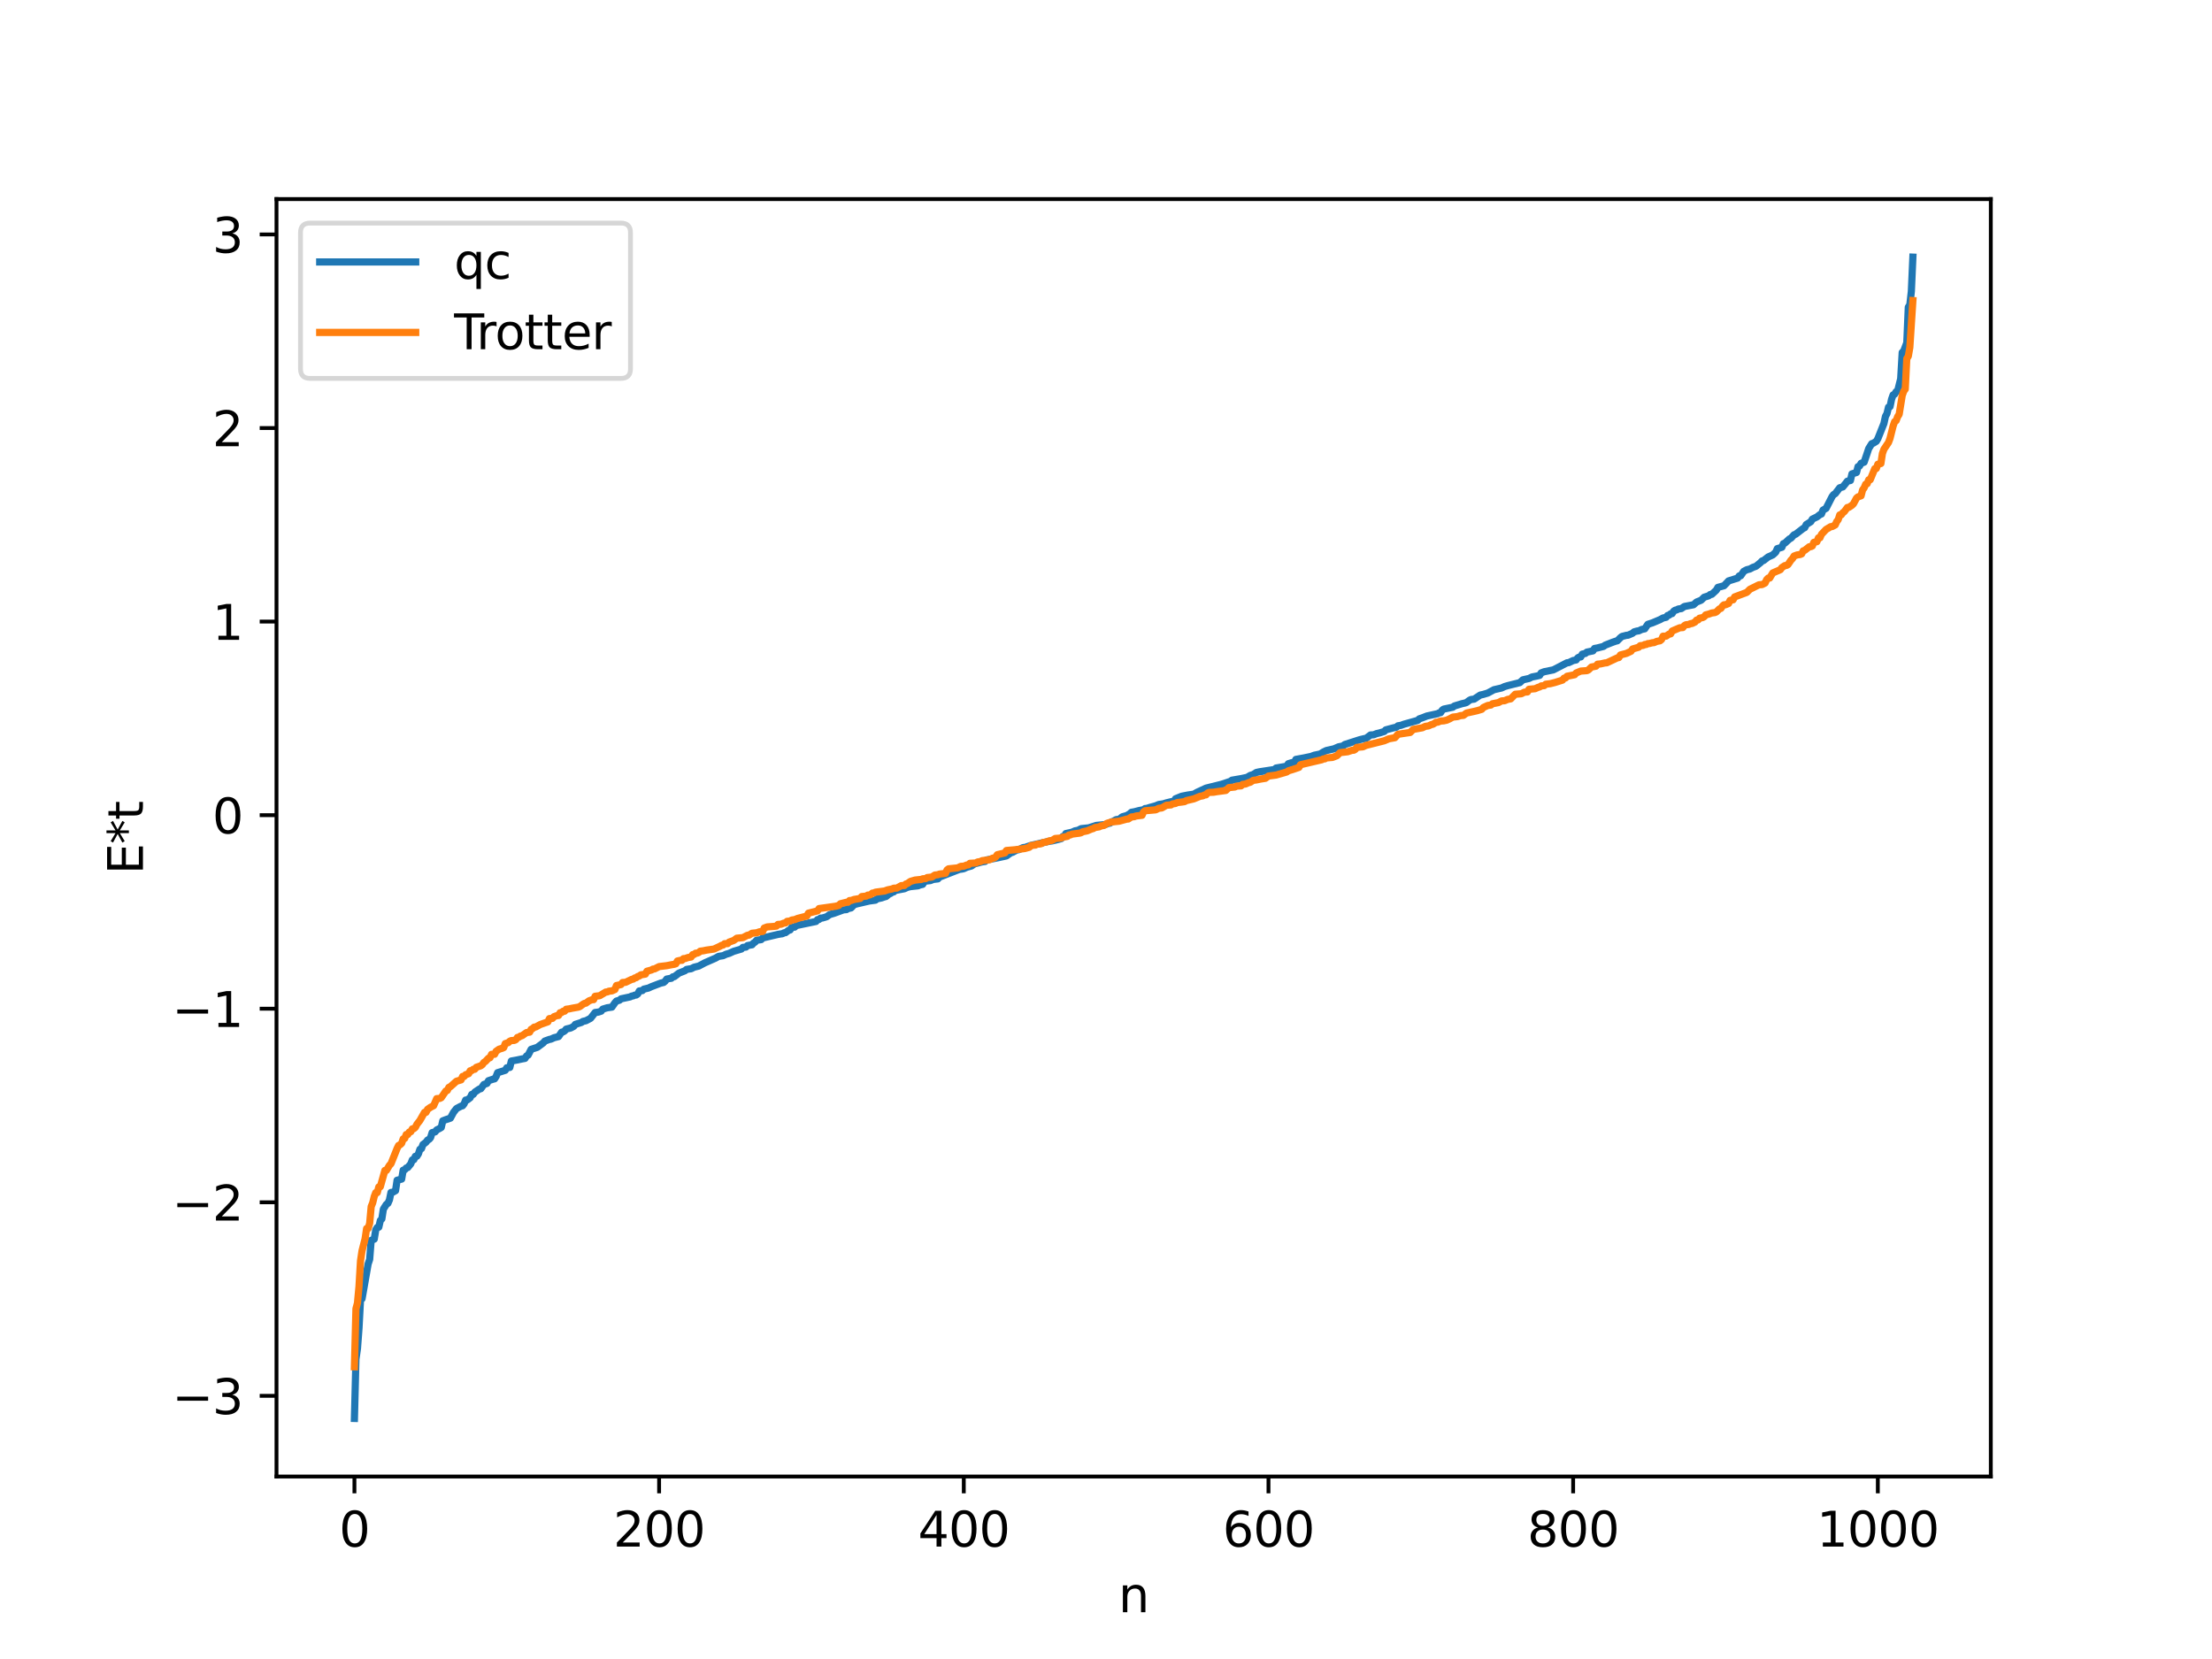 <?xml version="1.0" encoding="utf-8" standalone="no"?>
<!DOCTYPE svg PUBLIC "-//W3C//DTD SVG 1.1//EN"
  "http://www.w3.org/Graphics/SVG/1.1/DTD/svg11.dtd">
<svg xmlns:xlink="http://www.w3.org/1999/xlink" width="460.8pt" height="345.6pt" viewBox="0 0 460.8 345.6" xmlns="http://www.w3.org/2000/svg" version="1.1">
 <defs>
  <style type="text/css">*{stroke-linejoin: round; stroke-linecap: butt}</style>
 </defs>
 <g id="figure_1">
  <g id="patch_1">
   <path d="M 0 345.6 
L 460.8 345.6 
L 460.8 0 
L 0 0 
z
" style="fill: #ffffff"/>
  </g>
  <g id="axes_1">
   <g id="patch_2">
    <path d="M 57.6 307.584 
L 414.72 307.584 
L 414.72 41.472 
L 57.6 41.472 
z
" style="fill: #ffffff"/>
   </g>
   <g id="matplotlib.axis_1">
    <g id="xtick_1">
     <g id="line2d_1">
      <defs>
       <path id="m9c51cc989c" d="M 0 0 
L 0 3.5 
" style="stroke: #000000; stroke-width: 0.8"/>
      </defs>
      <g>
       <use xlink:href="#m9c51cc989c" x="73.833" y="307.584" style="stroke: #000000; stroke-width: 0.8"/>
      </g>
     </g>
     <g id="text_1">
      <!-- 0 -->
      <g transform="translate(70.651 322.182) scale(0.1 -0.1)">
       <defs>
        <path id="DejaVuSans-30" d="M 2034 4250 
Q 1547 4250 1301 3770 
Q 1056 3291 1056 2328 
Q 1056 1369 1301 889 
Q 1547 409 2034 409 
Q 2525 409 2770 889 
Q 3016 1369 3016 2328 
Q 3016 3291 2770 3770 
Q 2525 4250 2034 4250 
z
M 2034 4750 
Q 2819 4750 3233 4129 
Q 3647 3509 3647 2328 
Q 3647 1150 3233 529 
Q 2819 -91 2034 -91 
Q 1250 -91 836 529 
Q 422 1150 422 2328 
Q 422 3509 836 4129 
Q 1250 4750 2034 4750 
z
" transform="scale(0.016)"/>
       </defs>
       <use xlink:href="#DejaVuSans-30"/>
      </g>
     </g>
    </g>
    <g id="xtick_2">
     <g id="line2d_2">
      <g>
       <use xlink:href="#m9c51cc989c" x="137.304" y="307.584" style="stroke: #000000; stroke-width: 0.8"/>
      </g>
     </g>
     <g id="text_2">
      <!-- 200 -->
      <g transform="translate(127.76 322.182) scale(0.1 -0.1)">
       <defs>
        <path id="DejaVuSans-32" d="M 1228 531 
L 3431 531 
L 3431 0 
L 469 0 
L 469 531 
Q 828 903 1448 1529 
Q 2069 2156 2228 2338 
Q 2531 2678 2651 2914 
Q 2772 3150 2772 3378 
Q 2772 3750 2511 3984 
Q 2250 4219 1831 4219 
Q 1534 4219 1204 4116 
Q 875 4013 500 3803 
L 500 4441 
Q 881 4594 1212 4672 
Q 1544 4750 1819 4750 
Q 2544 4750 2975 4387 
Q 3406 4025 3406 3419 
Q 3406 3131 3298 2873 
Q 3191 2616 2906 2266 
Q 2828 2175 2409 1742 
Q 1991 1309 1228 531 
z
" transform="scale(0.016)"/>
       </defs>
       <use xlink:href="#DejaVuSans-32"/>
       <use xlink:href="#DejaVuSans-30" x="63.623"/>
       <use xlink:href="#DejaVuSans-30" x="127.246"/>
      </g>
     </g>
    </g>
    <g id="xtick_3">
     <g id="line2d_3">
      <g>
       <use xlink:href="#m9c51cc989c" x="200.775" y="307.584" style="stroke: #000000; stroke-width: 0.8"/>
      </g>
     </g>
     <g id="text_3">
      <!-- 400 -->
      <g transform="translate(191.231 322.182) scale(0.1 -0.1)">
       <defs>
        <path id="DejaVuSans-34" d="M 2419 4116 
L 825 1625 
L 2419 1625 
L 2419 4116 
z
M 2253 4666 
L 3047 4666 
L 3047 1625 
L 3713 1625 
L 3713 1100 
L 3047 1100 
L 3047 0 
L 2419 0 
L 2419 1100 
L 313 1100 
L 313 1709 
L 2253 4666 
z
" transform="scale(0.016)"/>
       </defs>
       <use xlink:href="#DejaVuSans-34"/>
       <use xlink:href="#DejaVuSans-30" x="63.623"/>
       <use xlink:href="#DejaVuSans-30" x="127.246"/>
      </g>
     </g>
    </g>
    <g id="xtick_4">
     <g id="line2d_4">
      <g>
       <use xlink:href="#m9c51cc989c" x="264.246" y="307.584" style="stroke: #000000; stroke-width: 0.8"/>
      </g>
     </g>
     <g id="text_4">
      <!-- 600 -->
      <g transform="translate(254.702 322.182) scale(0.1 -0.1)">
       <defs>
        <path id="DejaVuSans-36" d="M 2113 2584 
Q 1688 2584 1439 2293 
Q 1191 2003 1191 1497 
Q 1191 994 1439 701 
Q 1688 409 2113 409 
Q 2538 409 2786 701 
Q 3034 994 3034 1497 
Q 3034 2003 2786 2293 
Q 2538 2584 2113 2584 
z
M 3366 4563 
L 3366 3988 
Q 3128 4100 2886 4159 
Q 2644 4219 2406 4219 
Q 1781 4219 1451 3797 
Q 1122 3375 1075 2522 
Q 1259 2794 1537 2939 
Q 1816 3084 2150 3084 
Q 2853 3084 3261 2657 
Q 3669 2231 3669 1497 
Q 3669 778 3244 343 
Q 2819 -91 2113 -91 
Q 1303 -91 875 529 
Q 447 1150 447 2328 
Q 447 3434 972 4092 
Q 1497 4750 2381 4750 
Q 2619 4750 2861 4703 
Q 3103 4656 3366 4563 
z
" transform="scale(0.016)"/>
       </defs>
       <use xlink:href="#DejaVuSans-36"/>
       <use xlink:href="#DejaVuSans-30" x="63.623"/>
       <use xlink:href="#DejaVuSans-30" x="127.246"/>
      </g>
     </g>
    </g>
    <g id="xtick_5">
     <g id="line2d_5">
      <g>
       <use xlink:href="#m9c51cc989c" x="327.717" y="307.584" style="stroke: #000000; stroke-width: 0.8"/>
      </g>
     </g>
     <g id="text_5">
      <!-- 800 -->
      <g transform="translate(318.173 322.182) scale(0.1 -0.1)">
       <defs>
        <path id="DejaVuSans-38" d="M 2034 2216 
Q 1584 2216 1326 1975 
Q 1069 1734 1069 1313 
Q 1069 891 1326 650 
Q 1584 409 2034 409 
Q 2484 409 2743 651 
Q 3003 894 3003 1313 
Q 3003 1734 2745 1975 
Q 2488 2216 2034 2216 
z
M 1403 2484 
Q 997 2584 770 2862 
Q 544 3141 544 3541 
Q 544 4100 942 4425 
Q 1341 4750 2034 4750 
Q 2731 4750 3128 4425 
Q 3525 4100 3525 3541 
Q 3525 3141 3298 2862 
Q 3072 2584 2669 2484 
Q 3125 2378 3379 2068 
Q 3634 1759 3634 1313 
Q 3634 634 3220 271 
Q 2806 -91 2034 -91 
Q 1263 -91 848 271 
Q 434 634 434 1313 
Q 434 1759 690 2068 
Q 947 2378 1403 2484 
z
M 1172 3481 
Q 1172 3119 1398 2916 
Q 1625 2713 2034 2713 
Q 2441 2713 2670 2916 
Q 2900 3119 2900 3481 
Q 2900 3844 2670 4047 
Q 2441 4250 2034 4250 
Q 1625 4250 1398 4047 
Q 1172 3844 1172 3481 
z
" transform="scale(0.016)"/>
       </defs>
       <use xlink:href="#DejaVuSans-38"/>
       <use xlink:href="#DejaVuSans-30" x="63.623"/>
       <use xlink:href="#DejaVuSans-30" x="127.246"/>
      </g>
     </g>
    </g>
    <g id="xtick_6">
     <g id="line2d_6">
      <g>
       <use xlink:href="#m9c51cc989c" x="391.188" y="307.584" style="stroke: #000000; stroke-width: 0.8"/>
      </g>
     </g>
     <g id="text_6">
      <!-- 1000 -->
      <g transform="translate(378.463 322.182) scale(0.1 -0.1)">
       <defs>
        <path id="DejaVuSans-31" d="M 794 531 
L 1825 531 
L 1825 4091 
L 703 3866 
L 703 4441 
L 1819 4666 
L 2450 4666 
L 2450 531 
L 3481 531 
L 3481 0 
L 794 0 
L 794 531 
z
" transform="scale(0.016)"/>
       </defs>
       <use xlink:href="#DejaVuSans-31"/>
       <use xlink:href="#DejaVuSans-30" x="63.623"/>
       <use xlink:href="#DejaVuSans-30" x="127.246"/>
       <use xlink:href="#DejaVuSans-30" x="190.869"/>
      </g>
     </g>
    </g>
    <g id="text_7">
     <!-- n -->
     <g transform="translate(232.991 335.861) scale(0.1 -0.1)">
      <defs>
       <path id="DejaVuSans-6e" d="M 3513 2113 
L 3513 0 
L 2938 0 
L 2938 2094 
Q 2938 2591 2744 2837 
Q 2550 3084 2163 3084 
Q 1697 3084 1428 2787 
Q 1159 2491 1159 1978 
L 1159 0 
L 581 0 
L 581 3500 
L 1159 3500 
L 1159 2956 
Q 1366 3272 1645 3428 
Q 1925 3584 2291 3584 
Q 2894 3584 3203 3211 
Q 3513 2838 3513 2113 
z
" transform="scale(0.016)"/>
      </defs>
      <use xlink:href="#DejaVuSans-6e"/>
     </g>
    </g>
   </g>
   <g id="matplotlib.axis_2">
    <g id="ytick_1">
     <g id="line2d_7">
      <defs>
       <path id="m354bdd4f07" d="M 0 0 
L -3.5 0 
" style="stroke: #000000; stroke-width: 0.8"/>
      </defs>
      <g>
       <use xlink:href="#m354bdd4f07" x="57.6" y="290.781" style="stroke: #000000; stroke-width: 0.8"/>
      </g>
     </g>
     <g id="text_8">
      <!-- −3 -->
      <g transform="translate(35.858 294.58) scale(0.1 -0.1)">
       <defs>
        <path id="DejaVuSans-2212" d="M 678 2272 
L 4684 2272 
L 4684 1741 
L 678 1741 
L 678 2272 
z
" transform="scale(0.016)"/>
        <path id="DejaVuSans-33" d="M 2597 2516 
Q 3050 2419 3304 2112 
Q 3559 1806 3559 1356 
Q 3559 666 3084 287 
Q 2609 -91 1734 -91 
Q 1441 -91 1130 -33 
Q 819 25 488 141 
L 488 750 
Q 750 597 1062 519 
Q 1375 441 1716 441 
Q 2309 441 2620 675 
Q 2931 909 2931 1356 
Q 2931 1769 2642 2001 
Q 2353 2234 1838 2234 
L 1294 2234 
L 1294 2753 
L 1863 2753 
Q 2328 2753 2575 2939 
Q 2822 3125 2822 3475 
Q 2822 3834 2567 4026 
Q 2313 4219 1838 4219 
Q 1578 4219 1281 4162 
Q 984 4106 628 3988 
L 628 4550 
Q 988 4650 1302 4700 
Q 1616 4750 1894 4750 
Q 2613 4750 3031 4423 
Q 3450 4097 3450 3541 
Q 3450 3153 3228 2886 
Q 3006 2619 2597 2516 
z
" transform="scale(0.016)"/>
       </defs>
       <use xlink:href="#DejaVuSans-2212"/>
       <use xlink:href="#DejaVuSans-33" x="83.789"/>
      </g>
     </g>
    </g>
    <g id="ytick_2">
     <g id="line2d_8">
      <g>
       <use xlink:href="#m354bdd4f07" x="57.6" y="250.457" style="stroke: #000000; stroke-width: 0.8"/>
      </g>
     </g>
     <g id="text_9">
      <!-- −2 -->
      <g transform="translate(35.858 254.257) scale(0.1 -0.1)">
       <use xlink:href="#DejaVuSans-2212"/>
       <use xlink:href="#DejaVuSans-32" x="83.789"/>
      </g>
     </g>
    </g>
    <g id="ytick_3">
     <g id="line2d_9">
      <g>
       <use xlink:href="#m354bdd4f07" x="57.6" y="210.134" style="stroke: #000000; stroke-width: 0.8"/>
      </g>
     </g>
     <g id="text_10">
      <!-- −1 -->
      <g transform="translate(35.858 213.933) scale(0.1 -0.1)">
       <use xlink:href="#DejaVuSans-2212"/>
       <use xlink:href="#DejaVuSans-31" x="83.789"/>
      </g>
     </g>
    </g>
    <g id="ytick_4">
     <g id="line2d_10">
      <g>
       <use xlink:href="#m354bdd4f07" x="57.6" y="169.81" style="stroke: #000000; stroke-width: 0.8"/>
      </g>
     </g>
     <g id="text_11">
      <!-- 0 -->
      <g transform="translate(44.237 173.61) scale(0.1 -0.1)">
       <use xlink:href="#DejaVuSans-30"/>
      </g>
     </g>
    </g>
    <g id="ytick_5">
     <g id="line2d_11">
      <g>
       <use xlink:href="#m354bdd4f07" x="57.6" y="129.487" style="stroke: #000000; stroke-width: 0.8"/>
      </g>
     </g>
     <g id="text_12">
      <!-- 1 -->
      <g transform="translate(44.237 133.286) scale(0.1 -0.1)">
       <use xlink:href="#DejaVuSans-31"/>
      </g>
     </g>
    </g>
    <g id="ytick_6">
     <g id="line2d_12">
      <g>
       <use xlink:href="#m354bdd4f07" x="57.6" y="89.163" style="stroke: #000000; stroke-width: 0.8"/>
      </g>
     </g>
     <g id="text_13">
      <!-- 2 -->
      <g transform="translate(44.237 92.962) scale(0.1 -0.1)">
       <use xlink:href="#DejaVuSans-32"/>
      </g>
     </g>
    </g>
    <g id="ytick_7">
     <g id="line2d_13">
      <g>
       <use xlink:href="#m354bdd4f07" x="57.6" y="48.84" style="stroke: #000000; stroke-width: 0.8"/>
      </g>
     </g>
     <g id="text_14">
      <!-- 3 -->
      <g transform="translate(44.237 52.639) scale(0.1 -0.1)">
       <use xlink:href="#DejaVuSans-33"/>
      </g>
     </g>
    </g>
    <g id="text_15">
     <!-- E*t -->
     <g transform="translate(29.778 182.148) rotate(-90) scale(0.1 -0.1)">
      <defs>
       <path id="DejaVuSans-45" d="M 628 4666 
L 3578 4666 
L 3578 4134 
L 1259 4134 
L 1259 2753 
L 3481 2753 
L 3481 2222 
L 1259 2222 
L 1259 531 
L 3634 531 
L 3634 0 
L 628 0 
L 628 4666 
z
" transform="scale(0.016)"/>
       <path id="DejaVuSans-2a" d="M 3009 3897 
L 1888 3291 
L 3009 2681 
L 2828 2375 
L 1778 3009 
L 1778 1831 
L 1422 1831 
L 1422 3009 
L 372 2375 
L 191 2681 
L 1313 3291 
L 191 3897 
L 372 4206 
L 1422 3572 
L 1422 4750 
L 1778 4750 
L 1778 3572 
L 2828 4206 
L 3009 3897 
z
" transform="scale(0.016)"/>
       <path id="DejaVuSans-74" d="M 1172 4494 
L 1172 3500 
L 2356 3500 
L 2356 3053 
L 1172 3053 
L 1172 1153 
Q 1172 725 1289 603 
Q 1406 481 1766 481 
L 2356 481 
L 2356 0 
L 1766 0 
Q 1100 0 847 248 
Q 594 497 594 1153 
L 594 3053 
L 172 3053 
L 172 3500 
L 594 3500 
L 594 4494 
L 1172 4494 
z
" transform="scale(0.016)"/>
      </defs>
      <use xlink:href="#DejaVuSans-45"/>
      <use xlink:href="#DejaVuSans-2a" x="63.184"/>
      <use xlink:href="#DejaVuSans-74" x="113.184"/>
     </g>
    </g>
   </g>
   <g id="line2d_14">
    <path d="M 73.833 295.488 
L 74.15 283.119 
L 74.467 280.918 
L 74.785 276.686 
L 75.102 270.723 
L 75.42 270.558 
L 76.689 263.304 
L 77.006 262.361 
L 77.324 258.387 
L 77.958 258.142 
L 78.276 256.203 
L 78.593 255.693 
L 78.91 255.643 
L 79.228 254.258 
L 79.545 253.929 
L 79.862 251.882 
L 80.497 250.882 
L 80.815 250.674 
L 81.132 249.938 
L 81.449 248.405 
L 81.767 248.394 
L 82.401 248.038 
L 82.719 245.868 
L 83.671 245.627 
L 83.988 243.767 
L 84.305 243.689 
L 84.623 243.32 
L 84.94 243.22 
L 85.575 242.452 
L 85.892 241.626 
L 86.21 241.582 
L 86.527 240.874 
L 86.844 240.861 
L 87.162 240.371 
L 87.479 239.416 
L 87.796 239.283 
L 88.114 238.424 
L 88.748 237.948 
L 89.066 237.507 
L 89.383 237.35 
L 89.7 236.981 
L 90.018 235.944 
L 90.653 235.788 
L 90.97 235.383 
L 91.605 235.059 
L 91.922 234.871 
L 92.239 233.489 
L 92.874 233.247 
L 93.826 232.929 
L 94.461 231.747 
L 95.096 230.93 
L 96.048 230.43 
L 96.365 230.352 
L 96.682 229.951 
L 97 229.161 
L 97.317 229.151 
L 97.952 228.669 
L 98.269 227.994 
L 98.586 227.975 
L 98.904 227.515 
L 99.856 226.87 
L 100.173 226.792 
L 100.808 225.912 
L 101.443 225.698 
L 101.76 225.132 
L 102.712 224.814 
L 103.029 224.745 
L 103.347 224.259 
L 103.664 223.455 
L 104.299 223.265 
L 105.251 222.969 
L 105.568 222.437 
L 106.203 222.367 
L 106.52 221.031 
L 107.472 220.862 
L 108.742 220.598 
L 109.377 220.48 
L 109.694 219.968 
L 110.011 219.81 
L 110.646 218.596 
L 111.281 218.389 
L 111.915 218.185 
L 113.185 217.244 
L 113.502 216.874 
L 114.454 216.526 
L 114.772 216.472 
L 115.406 216.181 
L 116.358 215.937 
L 116.993 215.025 
L 117.31 214.96 
L 117.628 214.762 
L 117.945 214.38 
L 118.897 214.142 
L 119.532 213.807 
L 119.849 213.397 
L 121.119 212.995 
L 121.436 212.779 
L 122.071 212.632 
L 122.705 212.3 
L 123.023 212.136 
L 123.975 210.92 
L 124.61 210.847 
L 125.244 210.641 
L 125.562 210.22 
L 126.514 209.935 
L 127.466 209.803 
L 128.1 208.904 
L 128.418 208.539 
L 129.053 208.358 
L 129.37 208.076 
L 131.274 207.67 
L 131.591 207.498 
L 131.909 207.468 
L 132.226 207.299 
L 132.543 207.278 
L 132.861 207.046 
L 133.178 206.435 
L 133.813 206.361 
L 134.13 206.052 
L 135.082 205.83 
L 135.717 205.535 
L 137.621 204.809 
L 138.256 204.659 
L 138.573 204.392 
L 138.891 203.957 
L 139.525 203.836 
L 139.843 203.798 
L 140.16 203.492 
L 140.477 203.454 
L 141.429 202.722 
L 142.699 202.22 
L 143.016 201.955 
L 143.651 201.848 
L 143.968 201.811 
L 144.603 201.485 
L 145.555 201.252 
L 146.824 200.58 
L 149.046 199.603 
L 149.681 199.234 
L 150.633 199.083 
L 151.267 198.783 
L 151.902 198.602 
L 152.854 198.17 
L 154.441 197.703 
L 154.758 197.359 
L 155.393 197.297 
L 155.71 196.985 
L 156.345 196.865 
L 156.662 196.818 
L 156.98 196.446 
L 157.297 196.263 
L 157.615 195.871 
L 158.567 195.741 
L 158.884 195.402 
L 162.058 194.654 
L 162.692 194.548 
L 163.01 194.509 
L 163.327 194.32 
L 163.644 194.289 
L 164.279 193.804 
L 164.596 193.727 
L 164.914 193.196 
L 165.548 193.135 
L 165.866 192.814 
L 169.991 191.956 
L 170.309 191.571 
L 170.626 191.538 
L 170.943 191.255 
L 171.261 191.252 
L 171.896 191.069 
L 172.213 190.967 
L 172.848 190.519 
L 173.8 190.239 
L 175.704 189.538 
L 176.339 189.485 
L 176.656 189.283 
L 177.291 189.133 
L 177.925 188.466 
L 178.56 188.28 
L 181.099 187.693 
L 182.368 187.522 
L 182.686 187.257 
L 183.638 187.053 
L 184.272 186.832 
L 184.59 186.755 
L 185.224 186.227 
L 185.542 186.119 
L 185.859 185.825 
L 186.177 185.801 
L 186.494 185.503 
L 188.398 185.143 
L 189.033 184.846 
L 189.667 184.699 
L 191.254 184.528 
L 191.572 184.374 
L 192.206 184.228 
L 192.524 183.731 
L 192.841 183.55 
L 193.793 183.445 
L 194.428 183.201 
L 195.38 183.086 
L 195.697 182.722 
L 199.823 181.121 
L 200.458 181.028 
L 200.775 180.958 
L 201.41 180.663 
L 202.362 180.405 
L 202.996 179.966 
L 204.583 179.542 
L 205.218 179.455 
L 205.535 179.142 
L 206.17 179.022 
L 207.439 178.781 
L 209.661 178.304 
L 210.613 177.628 
L 210.93 177.556 
L 211.882 177.035 
L 212.2 177.02 
L 213.152 176.558 
L 213.469 176.553 
L 214.739 176.118 
L 218.547 175.257 
L 219.181 175.173 
L 220.451 174.873 
L 221.086 174.7 
L 221.403 174.259 
L 221.72 174.244 
L 222.038 173.64 
L 223.307 173.365 
L 223.942 173.081 
L 224.577 172.962 
L 225.211 172.626 
L 226.798 172.455 
L 228.385 171.951 
L 230.289 171.761 
L 230.924 171.522 
L 231.241 171.473 
L 231.558 171.205 
L 231.876 171.108 
L 232.51 170.74 
L 233.145 170.683 
L 233.78 170.158 
L 234.732 169.893 
L 235.367 169.519 
L 235.684 169.216 
L 236.319 169.104 
L 237.271 168.857 
L 238.223 168.676 
L 238.54 168.433 
L 238.858 168.417 
L 239.492 168.212 
L 240.762 167.86 
L 241.396 167.592 
L 242.348 167.447 
L 242.983 167.248 
L 243.935 167.017 
L 244.57 166.913 
L 244.887 166.392 
L 246.157 165.876 
L 247.426 165.625 
L 248.696 165.439 
L 249.33 165.07 
L 251.234 164.184 
L 254.408 163.395 
L 255.043 163.197 
L 256.312 162.767 
L 256.629 162.53 
L 258.534 162.202 
L 259.803 161.934 
L 260.438 161.543 
L 261.072 161.343 
L 261.707 160.924 
L 262.342 160.783 
L 265.515 160.297 
L 265.833 159.995 
L 268.054 159.615 
L 268.372 159.104 
L 269.006 158.904 
L 269.641 158.791 
L 269.958 158.196 
L 271.545 157.906 
L 273.132 157.574 
L 273.767 157.334 
L 275.036 157.065 
L 275.671 156.661 
L 276.305 156.352 
L 277.892 155.993 
L 278.844 155.579 
L 279.796 155.391 
L 280.114 155.104 
L 283.287 154.085 
L 284.239 153.856 
L 284.557 153.823 
L 285.509 153.107 
L 286.143 153.072 
L 286.778 152.824 
L 287.413 152.676 
L 288.365 152.379 
L 288.682 152.047 
L 290.269 151.624 
L 290.904 151.483 
L 291.221 151.2 
L 291.856 151.096 
L 292.491 150.862 
L 295.347 150.064 
L 295.664 149.749 
L 296.299 149.532 
L 297.251 149.158 
L 299.472 148.674 
L 299.79 148.5 
L 300.107 148.456 
L 300.424 147.957 
L 300.742 147.72 
L 302.646 147.328 
L 302.963 147.074 
L 303.598 146.881 
L 304.55 146.59 
L 305.185 146.451 
L 305.502 146.339 
L 306.137 145.867 
L 306.454 145.718 
L 307.089 145.64 
L 308.358 144.796 
L 308.993 144.658 
L 309.945 144.37 
L 311.215 143.682 
L 312.801 143.319 
L 313.436 143.023 
L 314.071 142.834 
L 316.61 142.201 
L 317.244 141.62 
L 318.514 141.338 
L 319.148 141.027 
L 320.1 140.843 
L 320.735 140.692 
L 321.053 140.177 
L 321.687 139.933 
L 323.591 139.545 
L 326.448 138.064 
L 326.765 138.054 
L 327.717 137.601 
L 328.352 137.475 
L 328.669 137.045 
L 328.986 136.874 
L 329.304 136.849 
L 329.621 136.262 
L 330.256 136.127 
L 330.573 135.853 
L 331.843 135.589 
L 332.16 135.091 
L 332.795 134.976 
L 334.064 134.654 
L 334.381 134.401 
L 335.968 133.782 
L 336.603 133.56 
L 336.92 133.488 
L 337.555 132.853 
L 337.872 132.59 
L 338.824 132.347 
L 339.142 132.329 
L 340.094 131.919 
L 340.411 131.63 
L 341.046 131.454 
L 341.363 131.425 
L 341.998 131.126 
L 342.633 130.994 
L 343.267 130.062 
L 344.22 129.754 
L 345.806 129.084 
L 346.441 128.737 
L 347.076 128.601 
L 347.393 128.217 
L 347.71 128.137 
L 348.028 127.872 
L 348.345 127.815 
L 348.662 127.317 
L 348.98 127.11 
L 349.297 127.053 
L 349.615 126.865 
L 350.249 126.78 
L 350.884 126.343 
L 352.788 125.983 
L 353.423 125.417 
L 354.375 125.035 
L 355.01 124.414 
L 355.962 124.113 
L 356.279 123.843 
L 356.596 123.81 
L 357.548 122.934 
L 357.866 122.365 
L 359.135 122.023 
L 359.77 121.366 
L 360.087 121.017 
L 361.991 120.423 
L 362.309 119.975 
L 362.626 119.936 
L 363.261 119.016 
L 363.896 118.683 
L 364.53 118.533 
L 365.165 118.19 
L 365.8 117.968 
L 366.752 117.195 
L 367.069 116.857 
L 367.386 116.767 
L 368.339 116.023 
L 368.973 115.749 
L 369.291 115.601 
L 369.925 115.021 
L 370.243 114.29 
L 371.195 114.014 
L 371.512 113.254 
L 371.829 113.141 
L 372.781 112.261 
L 373.099 112.105 
L 373.734 111.407 
L 374.051 111.303 
L 375.638 110.077 
L 375.955 109.925 
L 376.272 109.276 
L 377.224 108.681 
L 377.542 108.142 
L 378.494 107.691 
L 379.129 107.198 
L 379.446 107.072 
L 379.763 106.263 
L 380.398 105.908 
L 381.667 103.433 
L 381.985 103.02 
L 382.302 102.849 
L 383.254 101.609 
L 383.889 101.438 
L 384.524 100.656 
L 384.841 100.239 
L 385.476 100.099 
L 385.793 98.721 
L 386.745 98.428 
L 387.062 97.204 
L 387.38 97.072 
L 387.697 96.518 
L 388.332 96.281 
L 388.967 94.403 
L 389.284 93.442 
L 389.919 92.429 
L 390.236 92.33 
L 390.871 91.931 
L 391.188 91.392 
L 392.458 88.207 
L 392.775 86.737 
L 393.092 86.157 
L 393.41 84.817 
L 393.727 84.711 
L 394.044 83.183 
L 394.362 82.276 
L 394.679 82.122 
L 394.996 81.598 
L 395.314 81.436 
L 395.948 78.899 
L 396.266 73.422 
L 396.583 73.103 
L 397.218 71.408 
L 397.535 63.989 
L 397.853 63.483 
L 398.17 60.69 
L 398.487 53.568 
L 398.487 53.568 
" clip-path="url(#p2f2dbc5190)" style="fill: none; stroke: #1f77b4; stroke-width: 1.5; stroke-linecap: square"/>
   </g>
   <g id="line2d_15">
    <path d="M 73.833 284.732 
L 74.15 272.635 
L 74.467 271.451 
L 74.785 268.015 
L 75.102 262.662 
L 75.42 260.538 
L 76.054 258.062 
L 76.372 255.918 
L 76.689 255.918 
L 77.006 254.853 
L 77.324 251.348 
L 77.641 250.565 
L 77.958 249.264 
L 78.276 248.441 
L 78.593 248.441 
L 78.91 247.257 
L 79.228 247.215 
L 80.18 243.82 
L 80.497 243.82 
L 81.132 242.756 
L 81.449 242.426 
L 82.719 239.251 
L 83.036 238.616 
L 83.353 238.468 
L 83.671 238.165 
L 83.988 237.249 
L 84.305 237.167 
L 84.623 236.344 
L 84.94 236.344 
L 85.258 235.824 
L 85.575 235.76 
L 85.892 235.16 
L 86.21 235.118 
L 86.527 234.851 
L 86.844 234.22 
L 87.479 233.407 
L 88.431 231.723 
L 88.748 231.723 
L 89.066 231.098 
L 89.7 230.659 
L 90.335 230.329 
L 90.97 228.868 
L 91.605 228.829 
L 91.922 228.667 
L 92.874 227.276 
L 93.191 227.154 
L 93.509 226.519 
L 93.826 226.371 
L 95.096 225.238 
L 96.048 224.962 
L 96.365 224.247 
L 96.682 224.247 
L 97 223.886 
L 97.634 223.663 
L 97.952 223.063 
L 98.269 223.021 
L 98.586 222.754 
L 98.904 222.747 
L 99.221 222.342 
L 100.173 222.015 
L 100.491 221.771 
L 100.808 221.31 
L 101.125 221.123 
L 101.76 220.443 
L 102.077 220.343 
L 102.395 219.638 
L 103.029 219.626 
L 103.347 219.001 
L 103.981 218.562 
L 104.616 218.378 
L 104.934 218.232 
L 105.251 217.4 
L 105.886 217.197 
L 106.203 216.897 
L 106.52 216.771 
L 107.155 216.732 
L 107.472 216.57 
L 107.79 216.122 
L 108.107 216.065 
L 108.424 215.827 
L 108.742 215.765 
L 109.694 215.097 
L 110.329 215.021 
L 110.646 214.422 
L 110.963 214.274 
L 111.281 213.971 
L 111.598 213.945 
L 112.55 213.426 
L 114.137 212.865 
L 114.454 212.188 
L 115.089 212.15 
L 115.406 211.789 
L 116.041 211.566 
L 116.358 211.54 
L 116.676 210.966 
L 116.993 210.924 
L 117.31 210.657 
L 117.628 210.65 
L 117.945 210.244 
L 118.58 210.163 
L 119.215 210.026 
L 120.484 209.804 
L 120.801 209.674 
L 121.436 209.213 
L 121.753 209.026 
L 122.071 208.97 
L 122.705 208.491 
L 123.34 208.249 
L 123.658 208.246 
L 123.975 207.541 
L 124.927 207.425 
L 126.196 206.659 
L 126.514 206.642 
L 126.831 206.485 
L 127.466 206.416 
L 128.1 206.135 
L 128.418 205.303 
L 129.053 205.175 
L 129.37 205.099 
L 129.687 204.674 
L 130.322 204.635 
L 131.591 204.025 
L 131.909 203.968 
L 132.226 203.73 
L 132.543 203.668 
L 132.861 203.412 
L 133.178 203.326 
L 133.496 203.082 
L 134.448 202.924 
L 134.765 202.325 
L 135.717 202.067 
L 136.034 201.874 
L 136.352 201.848 
L 137.304 201.358 
L 138.891 201.166 
L 139.843 200.977 
L 140.477 200.876 
L 140.795 200.768 
L 141.112 200.193 
L 141.747 200.053 
L 142.064 200.053 
L 142.381 199.699 
L 142.699 199.692 
L 143.334 199.469 
L 143.968 199.368 
L 144.286 198.869 
L 144.603 198.827 
L 144.92 198.56 
L 145.238 198.553 
L 145.555 198.427 
L 145.872 198.147 
L 146.507 198.066 
L 147.142 197.929 
L 148.729 197.707 
L 149.998 197.116 
L 150.315 196.929 
L 150.633 196.873 
L 150.95 196.585 
L 151.585 196.567 
L 151.902 196.249 
L 152.854 195.911 
L 153.489 195.444 
L 154.758 195.328 
L 155.71 194.828 
L 156.028 194.807 
L 156.662 194.414 
L 157.615 194.319 
L 158.249 194.1 
L 158.884 194.038 
L 159.201 193.327 
L 159.836 193.091 
L 161.105 193.002 
L 161.74 192.926 
L 162.058 192.577 
L 162.692 192.538 
L 163.327 192.289 
L 163.644 192.268 
L 163.962 191.934 
L 164.596 191.871 
L 164.914 191.666 
L 165.548 191.571 
L 166.183 191.315 
L 168.087 190.827 
L 168.405 190.228 
L 170.309 189.751 
L 170.626 189.271 
L 171.578 189.14 
L 174.117 188.779 
L 174.752 188.602 
L 175.069 188.267 
L 176.339 187.956 
L 176.656 187.956 
L 176.973 187.602 
L 177.291 187.595 
L 177.925 187.372 
L 179.195 187.163 
L 179.512 186.772 
L 180.464 186.673 
L 180.781 186.463 
L 181.099 186.456 
L 181.416 186.33 
L 181.734 186.05 
L 182.051 186.026 
L 182.368 185.86 
L 184.272 185.61 
L 184.907 185.374 
L 185.859 185.178 
L 186.177 185.027 
L 186.811 185.01 
L 187.763 184.488 
L 188.398 184.47 
L 188.715 184.152 
L 189.033 184.054 
L 189.667 183.609 
L 190.62 183.335 
L 191.572 183.231 
L 191.889 183.223 
L 192.206 183.068 
L 192.841 183.028 
L 193.158 182.81 
L 194.11 182.71 
L 194.745 182.291 
L 195.38 182.221 
L 195.697 182.087 
L 196.967 181.941 
L 197.284 181.23 
L 197.601 180.993 
L 199.188 180.828 
L 199.505 180.797 
L 200.14 180.48 
L 200.775 180.441 
L 201.41 180.192 
L 201.727 180.171 
L 202.044 179.845 
L 203.314 179.774 
L 203.631 179.569 
L 204.266 179.474 
L 204.583 179.29 
L 205.535 179.179 
L 206.17 179.089 
L 206.805 178.766 
L 207.122 178.73 
L 207.439 178.514 
L 207.757 178.048 
L 209.343 177.68 
L 209.661 177.174 
L 211.565 177.01 
L 213.469 176.764 
L 214.421 176.505 
L 214.739 176.17 
L 215.373 176.065 
L 215.691 176.045 
L 216.008 175.859 
L 216.643 175.804 
L 216.96 175.738 
L 217.277 175.505 
L 217.912 175.416 
L 218.547 175.173 
L 219.181 175.066 
L 219.816 174.675 
L 221.086 174.576 
L 221.403 174.399 
L 222.355 174.233 
L 222.672 173.953 
L 222.99 173.929 
L 223.307 173.763 
L 224.894 173.555 
L 225.211 173.475 
L 225.529 173.277 
L 226.481 173.081 
L 227.433 172.679 
L 227.75 172.609 
L 228.067 172.391 
L 229.02 172.241 
L 229.337 172.055 
L 229.972 171.957 
L 230.606 171.512 
L 231.558 171.238 
L 232.51 171.134 
L 233.145 171.066 
L 234.732 170.634 
L 235.049 170.613 
L 235.684 170.194 
L 236.319 170.124 
L 236.636 169.99 
L 237.905 169.844 
L 238.223 169.133 
L 238.54 168.896 
L 240.762 168.7 
L 241.396 168.382 
L 242.031 168.311 
L 242.983 167.748 
L 243.935 167.677 
L 244.253 167.472 
L 244.887 167.377 
L 245.205 167.193 
L 246.157 167.082 
L 246.791 166.992 
L 247.109 166.791 
L 248.696 166.417 
L 249.965 165.892 
L 250.6 165.776 
L 250.917 165.602 
L 251.234 165.582 
L 251.552 165.213 
L 251.869 165.07 
L 252.821 165.038 
L 253.456 164.92 
L 255.36 164.667 
L 255.995 164.072 
L 257.264 163.948 
L 257.581 163.762 
L 258.534 163.707 
L 258.851 163.407 
L 259.486 163.319 
L 260.12 163.032 
L 260.438 162.969 
L 261.072 162.557 
L 261.707 162.479 
L 262.659 162.285 
L 263.611 162.135 
L 264.246 161.666 
L 265.833 161.458 
L 268.054 160.816 
L 268.372 160.582 
L 269.324 160.294 
L 270.593 159.86 
L 270.91 159.31 
L 275.353 158.271 
L 275.671 158.097 
L 275.988 158.085 
L 276.305 157.893 
L 277.575 157.785 
L 278.527 157.422 
L 279.162 156.786 
L 279.796 156.714 
L 280.748 156.603 
L 281.7 156.285 
L 282.018 156.285 
L 282.335 156.11 
L 282.653 155.685 
L 283.922 155.579 
L 284.557 155.28 
L 288.365 154.32 
L 289.317 153.911 
L 290.586 153.679 
L 291.221 152.973 
L 292.173 152.823 
L 293.76 152.589 
L 294.395 151.948 
L 296.299 151.61 
L 296.934 151.31 
L 297.568 151.222 
L 298.203 150.935 
L 298.52 150.872 
L 299.155 150.46 
L 299.472 150.453 
L 300.107 150.206 
L 300.742 150.165 
L 301.377 150.026 
L 302.011 149.735 
L 302.646 149.385 
L 303.598 149.281 
L 304.233 149.082 
L 304.867 149.019 
L 305.502 148.543 
L 307.089 148.197 
L 307.724 148.047 
L 308.676 147.763 
L 308.993 147.39 
L 309.945 146.957 
L 310.58 146.872 
L 310.897 146.609 
L 312.167 146.359 
L 312.801 146.014 
L 313.436 145.976 
L 314.071 145.701 
L 314.705 145.585 
L 315.34 144.939 
L 315.658 144.624 
L 316.927 144.521 
L 317.562 144.188 
L 318.196 144.141 
L 318.514 143.588 
L 319.783 143.471 
L 320.418 143.183 
L 320.735 143.108 
L 321.053 142.888 
L 321.687 142.83 
L 322.005 142.539 
L 322.957 142.422 
L 323.909 142.18 
L 325.496 141.68 
L 325.813 141.275 
L 326.13 141.238 
L 326.448 140.876 
L 327.082 140.752 
L 328.034 140.555 
L 328.352 140.191 
L 329.304 139.797 
L 330.573 139.708 
L 330.891 139.561 
L 331.525 138.957 
L 332.16 138.838 
L 332.477 138.775 
L 332.795 138.363 
L 333.429 138.305 
L 334.381 138.091 
L 334.699 138.082 
L 336.92 137.042 
L 337.238 136.985 
L 337.555 136.446 
L 338.824 136.113 
L 339.777 135.666 
L 340.094 135.196 
L 341.363 134.835 
L 341.681 134.512 
L 342.315 134.45 
L 342.633 134.262 
L 342.95 134.255 
L 343.267 134.077 
L 343.585 134.059 
L 344.22 133.891 
L 344.537 133.879 
L 345.172 133.604 
L 345.806 133.488 
L 346.124 133.228 
L 346.441 132.527 
L 347.076 132.519 
L 347.71 132.091 
L 348.028 132.044 
L 348.345 131.457 
L 348.98 131.181 
L 349.932 130.773 
L 350.567 130.733 
L 350.884 130.325 
L 351.201 130.148 
L 351.836 130.083 
L 352.153 129.918 
L 352.471 129.893 
L 353.105 129.583 
L 353.423 129.178 
L 353.74 129.141 
L 354.058 128.779 
L 354.692 128.655 
L 355.01 128.484 
L 355.327 128.094 
L 355.962 127.932 
L 356.596 127.7 
L 357.231 127.611 
L 357.548 127.479 
L 358.183 126.85 
L 358.5 126.741 
L 358.818 126.265 
L 359.135 125.994 
L 359.453 125.985 
L 360.087 125.723 
L 360.405 125.073 
L 361.039 124.945 
L 361.357 124.349 
L 363.896 123.403 
L 364.53 122.763 
L 366.434 121.82 
L 367.069 121.782 
L 367.704 121.455 
L 368.021 120.755 
L 368.339 120.429 
L 368.656 120.423 
L 369.291 119.36 
L 369.925 119.084 
L 370.877 118.676 
L 371.195 118.228 
L 371.829 117.821 
L 372.147 117.796 
L 372.464 117.62 
L 373.099 116.682 
L 373.416 116.363 
L 373.734 115.835 
L 374.368 115.603 
L 375.003 115.514 
L 375.32 115.382 
L 375.638 114.753 
L 375.955 114.644 
L 376.907 113.897 
L 377.224 113.888 
L 377.542 113.734 
L 377.859 112.976 
L 378.494 112.848 
L 378.811 112.047 
L 379.129 112.036 
L 379.446 111.306 
L 380.398 110.299 
L 381.35 109.723 
L 381.667 109.697 
L 382.302 109.358 
L 382.62 108.658 
L 382.937 108.243 
L 383.254 107.263 
L 383.572 107.249 
L 383.889 106.817 
L 384.206 106.579 
L 384.841 105.724 
L 385.158 105.683 
L 385.793 105.257 
L 386.11 104.947 
L 386.745 103.764 
L 387.062 103.506 
L 387.697 103.285 
L 388.015 102.046 
L 388.332 101.637 
L 388.649 100.879 
L 388.967 100.764 
L 389.284 99.95 
L 389.601 99.939 
L 390.553 97.626 
L 390.871 97.6 
L 391.188 96.706 
L 391.823 96.561 
L 392.14 94.482 
L 392.458 93.586 
L 393.41 92.169 
L 393.727 91.32 
L 394.362 88.782 
L 394.679 87.853 
L 394.996 87.642 
L 395.314 86.808 
L 395.631 86.311 
L 396.266 82.385 
L 396.583 81.489 
L 396.9 81.063 
L 397.218 74.711 
L 397.535 74.214 
L 397.853 72.38 
L 398.487 62.614 
L 398.487 62.614 
" clip-path="url(#p2f2dbc5190)" style="fill: none; stroke: #ff7f0e; stroke-width: 1.5; stroke-linecap: square"/>
   </g>
   <g id="patch_3">
    <path d="M 57.6 307.584 
L 57.6 41.472 
" style="fill: none; stroke: #000000; stroke-width: 0.8; stroke-linejoin: miter; stroke-linecap: square"/>
   </g>
   <g id="patch_4">
    <path d="M 414.72 307.584 
L 414.72 41.472 
" style="fill: none; stroke: #000000; stroke-width: 0.8; stroke-linejoin: miter; stroke-linecap: square"/>
   </g>
   <g id="patch_5">
    <path d="M 57.6 307.584 
L 414.72 307.584 
" style="fill: none; stroke: #000000; stroke-width: 0.8; stroke-linejoin: miter; stroke-linecap: square"/>
   </g>
   <g id="patch_6">
    <path d="M 57.6 41.472 
L 414.72 41.472 
" style="fill: none; stroke: #000000; stroke-width: 0.8; stroke-linejoin: miter; stroke-linecap: square"/>
   </g>
   <g id="legend_1">
    <g id="patch_7">
     <path d="M 64.6 78.828 
L 129.342 78.828 
Q 131.342 78.828 131.342 76.828 
L 131.342 48.472 
Q 131.342 46.472 129.342 46.472 
L 64.6 46.472 
Q 62.6 46.472 62.6 48.472 
L 62.6 76.828 
Q 62.6 78.828 64.6 78.828 
z
" style="fill: #ffffff; opacity: 0.8; stroke: #cccccc; stroke-linejoin: miter"/>
    </g>
    <g id="line2d_16">
     <path d="M 66.6 54.57 
L 76.6 54.57 
L 86.6 54.57 
" style="fill: none; stroke: #1f77b4; stroke-width: 1.5; stroke-linecap: square"/>
    </g>
    <g id="text_16">
     <!-- qc -->
     <g transform="translate(94.6 58.07) scale(0.1 -0.1)">
      <defs>
       <path id="DejaVuSans-71" d="M 947 1747 
Q 947 1113 1208 752 
Q 1469 391 1925 391 
Q 2381 391 2643 752 
Q 2906 1113 2906 1747 
Q 2906 2381 2643 2742 
Q 2381 3103 1925 3103 
Q 1469 3103 1208 2742 
Q 947 2381 947 1747 
z
M 2906 525 
Q 2725 213 2448 61 
Q 2172 -91 1784 -91 
Q 1150 -91 751 415 
Q 353 922 353 1747 
Q 353 2572 751 3078 
Q 1150 3584 1784 3584 
Q 2172 3584 2448 3432 
Q 2725 3281 2906 2969 
L 2906 3500 
L 3481 3500 
L 3481 -1331 
L 2906 -1331 
L 2906 525 
z
" transform="scale(0.016)"/>
       <path id="DejaVuSans-63" d="M 3122 3366 
L 3122 2828 
Q 2878 2963 2633 3030 
Q 2388 3097 2138 3097 
Q 1578 3097 1268 2742 
Q 959 2388 959 1747 
Q 959 1106 1268 751 
Q 1578 397 2138 397 
Q 2388 397 2633 464 
Q 2878 531 3122 666 
L 3122 134 
Q 2881 22 2623 -34 
Q 2366 -91 2075 -91 
Q 1284 -91 818 406 
Q 353 903 353 1747 
Q 353 2603 823 3093 
Q 1294 3584 2113 3584 
Q 2378 3584 2631 3529 
Q 2884 3475 3122 3366 
z
" transform="scale(0.016)"/>
      </defs>
      <use xlink:href="#DejaVuSans-71"/>
      <use xlink:href="#DejaVuSans-63" x="63.477"/>
     </g>
    </g>
    <g id="line2d_17">
     <path d="M 66.6 69.249 
L 76.6 69.249 
L 86.6 69.249 
" style="fill: none; stroke: #ff7f0e; stroke-width: 1.5; stroke-linecap: square"/>
    </g>
    <g id="text_17">
     <!-- Trotter -->
     <g transform="translate(94.6 72.749) scale(0.1 -0.1)">
      <defs>
       <path id="DejaVuSans-54" d="M -19 4666 
L 3928 4666 
L 3928 4134 
L 2272 4134 
L 2272 0 
L 1638 0 
L 1638 4134 
L -19 4134 
L -19 4666 
z
" transform="scale(0.016)"/>
       <path id="DejaVuSans-72" d="M 2631 2963 
Q 2534 3019 2420 3045 
Q 2306 3072 2169 3072 
Q 1681 3072 1420 2755 
Q 1159 2438 1159 1844 
L 1159 0 
L 581 0 
L 581 3500 
L 1159 3500 
L 1159 2956 
Q 1341 3275 1631 3429 
Q 1922 3584 2338 3584 
Q 2397 3584 2469 3576 
Q 2541 3569 2628 3553 
L 2631 2963 
z
" transform="scale(0.016)"/>
       <path id="DejaVuSans-6f" d="M 1959 3097 
Q 1497 3097 1228 2736 
Q 959 2375 959 1747 
Q 959 1119 1226 758 
Q 1494 397 1959 397 
Q 2419 397 2687 759 
Q 2956 1122 2956 1747 
Q 2956 2369 2687 2733 
Q 2419 3097 1959 3097 
z
M 1959 3584 
Q 2709 3584 3137 3096 
Q 3566 2609 3566 1747 
Q 3566 888 3137 398 
Q 2709 -91 1959 -91 
Q 1206 -91 779 398 
Q 353 888 353 1747 
Q 353 2609 779 3096 
Q 1206 3584 1959 3584 
z
" transform="scale(0.016)"/>
       <path id="DejaVuSans-65" d="M 3597 1894 
L 3597 1613 
L 953 1613 
Q 991 1019 1311 708 
Q 1631 397 2203 397 
Q 2534 397 2845 478 
Q 3156 559 3463 722 
L 3463 178 
Q 3153 47 2828 -22 
Q 2503 -91 2169 -91 
Q 1331 -91 842 396 
Q 353 884 353 1716 
Q 353 2575 817 3079 
Q 1281 3584 2069 3584 
Q 2775 3584 3186 3129 
Q 3597 2675 3597 1894 
z
M 3022 2063 
Q 3016 2534 2758 2815 
Q 2500 3097 2075 3097 
Q 1594 3097 1305 2825 
Q 1016 2553 972 2059 
L 3022 2063 
z
" transform="scale(0.016)"/>
      </defs>
      <use xlink:href="#DejaVuSans-54"/>
      <use xlink:href="#DejaVuSans-72" x="46.334"/>
      <use xlink:href="#DejaVuSans-6f" x="85.197"/>
      <use xlink:href="#DejaVuSans-74" x="146.379"/>
      <use xlink:href="#DejaVuSans-74" x="185.588"/>
      <use xlink:href="#DejaVuSans-65" x="224.797"/>
      <use xlink:href="#DejaVuSans-72" x="286.32"/>
     </g>
    </g>
   </g>
  </g>
 </g>
 <defs>
  <clipPath id="p2f2dbc5190">
   <rect x="57.6" y="41.472" width="357.12" height="266.112"/>
  </clipPath>
 </defs>
</svg>
